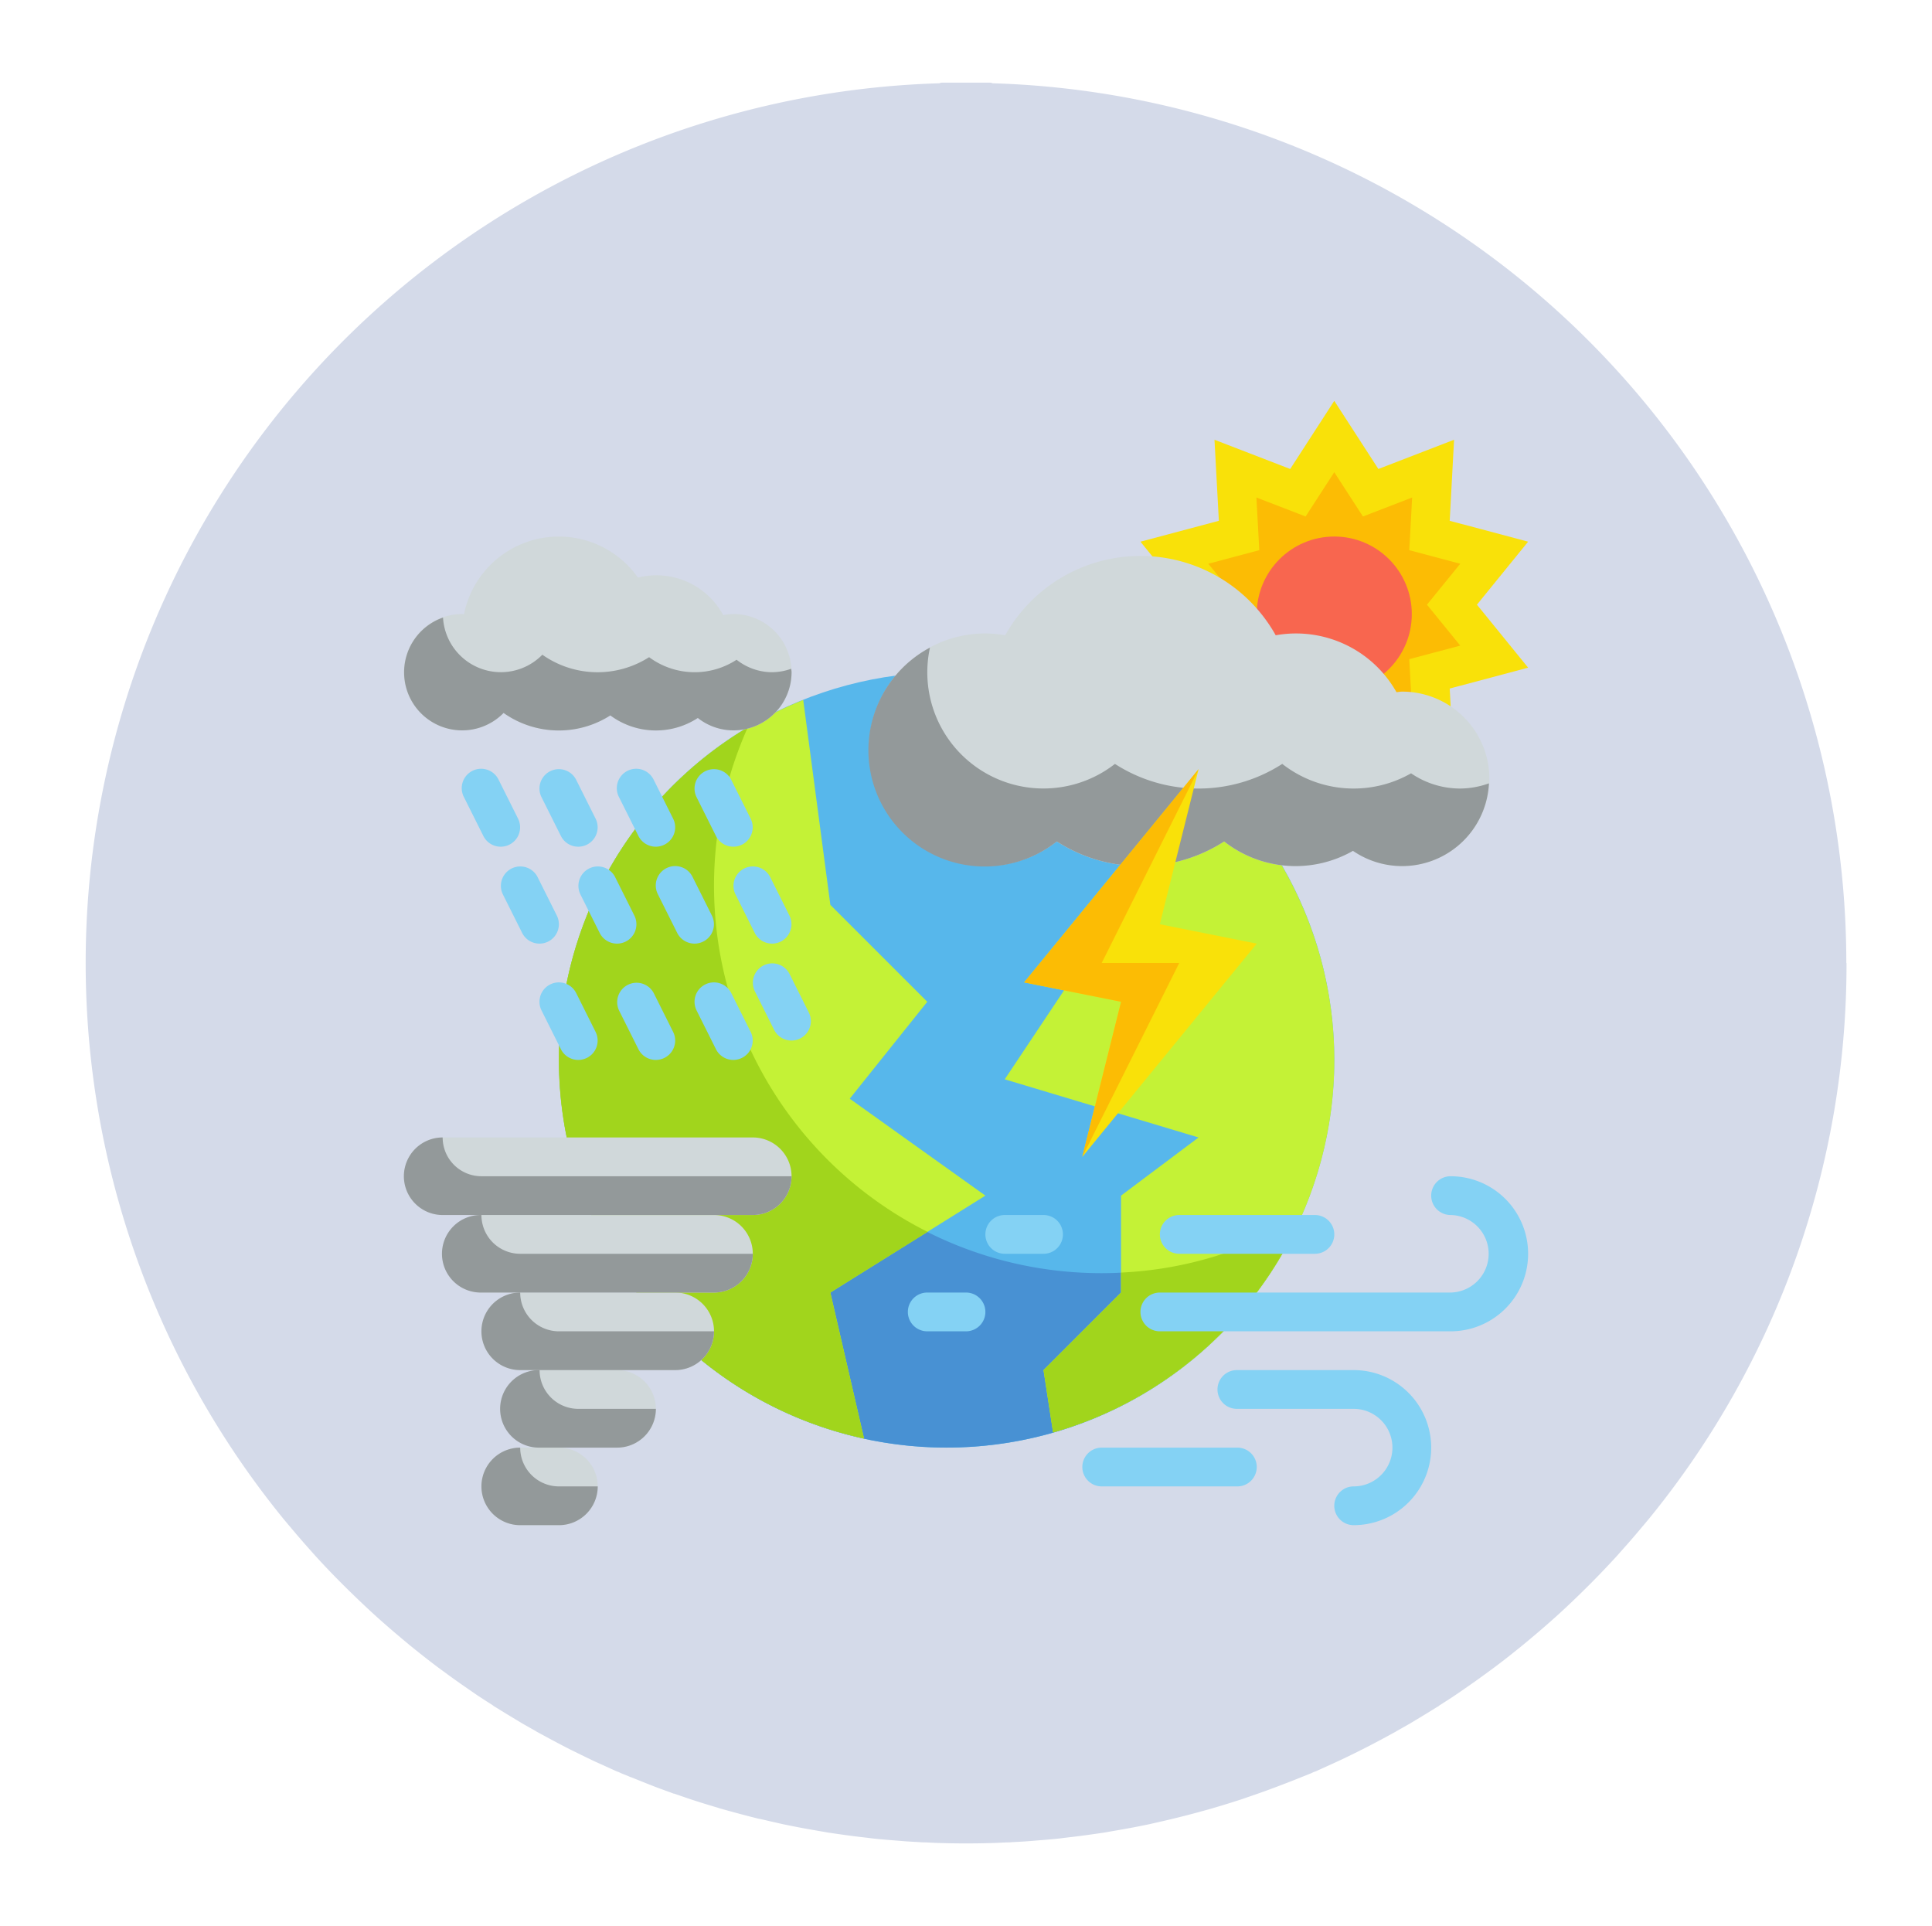 <svg xmlns="http://www.w3.org/2000/svg" width="156.674" height="156.174" viewBox="0 0 156.674 156.174">
  <g id="Grupo_70405" data-name="Grupo 70405" transform="translate(-946.032 -2876.792)">
    <path id="Trazado_102918" data-name="Trazado 102918" d="M1095.758,2954.877a71.373,71.373,0,0,0-69.242-71.333.554.554,0,0,0-.23-.052h-1.83l-.087,0h0l-.087,0h-1.83a.549.549,0,0,0-.229.052,71.363,71.363,0,0,0-53.232,116.374l0,0c.029.036.06.07.089.106.213.26.431.514.647.771q.685.816,1.395,1.611c.2.221.391.444.591.663q.929,1.014,1.9,1.988c.218.221.438.438.659.656q.918.9,1.864,1.777.252.231.506.459c.633.57,1.277,1.125,1.929,1.671.238.2.477.4.718.6q1.062.865,2.154,1.693c.24.18.484.355.726.533q.871.641,1.763,1.254c.26.178.516.36.778.536.437.292.88.575,1.323.858v.013c.127.081.257.155.384.235.175.11.352.218.529.327q.432.266.868.526c.186.111.37.225.556.334l.118.069c.3.174.6.339.9.508l.13.074v.01h0c.13.073.262.139.393.211.324.179.65.354.977.528l.025.013c.323.173.647.345.974.512.06.03.118.063.177.093l.372.186c.077.039.155.075.232.113l.249.123c.3.146.592.291.891.433.12.057.239.118.359.174.176.082.354.159.531.24.22.1.441.2.661.3.249.111.5.228.746.336l.026,0c.119.051.235.11.354.16v0c.027.011.054.02.081.032.115.049.234.091.349.139.092.038.181.081.272.119v-.012c.022.009.045.017.067.027.413.169.828.333,1.243.5.317.123.632.251.951.369.289.108.58.212.871.317.119.042.235.091.354.133v-.014c.089.032.178.06.267.091.508.176,1.016.352,1.529.517s1.052.329,1.582.486c.107.032.213.066.32.1.385.113.772.218,1.159.323.571.156,1.143.309,1.72.451.132.032.263.071.4.1v-.012l.146.034c.446.106.892.211,1.34.309.118.026.236.056.354.081.385.082.772.158,1.159.234.283.055.567.106.851.158q.479.087.959.168c.24.041.48.087.72.126.3.046.6.087.893.13q.381.055.762.106.733.1,1.468.18c.2.023.405.053.608.075l.327.033c.056.006.112.009.168.015.454.044.909.079,1.363.114.275.022.548.047.823.065s.557.033.836.049c.115.006.228.017.344.023.136.007.272.006.408.012.06,0,.12.007.18.009.205.009.41.022.615.029q2.406.081,4.815,0c.205-.007.409-.02.614-.029l.19-.009c.128-.006.257,0,.385-.012s.239-.017.358-.023c.279-.016.558-.03.836-.049.178-.012.355-.026.533-.039l.291-.026c.46-.036.92-.071,1.38-.117l.126-.01.349-.035c.206-.022.411-.052.617-.076.485-.055.97-.113,1.454-.178.258-.035.516-.07.773-.108.3-.042.593-.083.888-.129.236-.038.471-.084.707-.124q.492-.082.983-.172c.281-.051.562-.1.842-.156.383-.075.766-.15,1.147-.231.126-.027.251-.059.377-.087.445-.1.889-.2,1.333-.308q1.3-.309,2.576-.665c.253-.07.506-.136.758-.21l.4-.119c.567-.169,1.131-.342,1.692-.524.07-.022.14-.043.209-.066.251-.082.5-.173.751-.258q1.446-.492,2.865-1.043c.3-.114.592-.226.886-.345l.374-.151c.255-.1.514-.2.767-.308l.011,0h0c.124-.052.244-.113.368-.166l.029,0c.324-.14.644-.29.966-.435l.08-.037c.428-.193.855-.387,1.278-.589.278-.132.555-.269.831-.405l.261-.127q.469-.234.936-.473c.2-.1.392-.206.588-.309l.355-.187c.272-.145.544-.29.814-.439l.11-.062c.12-.066.241-.127.36-.194v-.009c.385-.216.772-.43,1.152-.652.194-.114.386-.233.58-.349q.405-.243.808-.49c.189-.116.378-.231.566-.349.122-.077.247-.148.369-.226h0l.013-.008v-.012c.455-.29.909-.581,1.357-.881.228-.153.452-.312.679-.468q.955-.657,1.89-1.344c.213-.157.429-.311.64-.47.75-.564,1.486-1.146,2.213-1.739.216-.177.43-.356.644-.535q1.046-.873,2.059-1.783c.105-.095.211-.19.315-.286.681-.622,1.347-1.262,2.005-1.911.2-.2.394-.389.59-.586q.993-1.005,1.951-2.047c.172-.188.339-.381.509-.571q.764-.853,1.5-1.732c.192-.229.386-.455.576-.686.037-.046.077-.091.114-.137l0,0a71.081,71.081,0,0,0,16.007-45.035Z" fill="#d4dae9"/>
    <rect id="Rectángulo_5654" data-name="Rectángulo 5654" width="156.674" height="156.174" transform="translate(946.032 2876.792)" fill="none"/>
    <g id="Grupo_70416" data-name="Grupo 70416">
      <g id="Flat">
        <g id="Stroke_copy_2" data-name="Stroke copy 2">
          <g id="Grupo_70415" data-name="Grupo 70415">
            <g id="Grupo_70407" data-name="Grupo 70407">
              <circle id="Elipse_4660" data-name="Elipse 4660" cx="31.437" cy="31.437" r="31.437" transform="translate(991.36 2931.301)" fill="#57b7eb"/>
              <path id="Trazado_102919" data-name="Trazado 102919" d="M1035.372,2980.028a31.4,31.4,0,0,1-28.691-44.246,31.418,31.418,0,1,0,44.807,39.768A31.239,31.239,0,0,1,1035.372,2980.028Z" fill="#4891d3"/>
              <path id="Trazado_102920" data-name="Trazado 102920" d="M1044,2939.577l-16.489,24.733,15.718,4.715-6.287,4.716v7.859l-6.287,6.288.778,5.056a31.38,31.38,0,0,0,12.575-53.367Z" fill="#c4f236"/>
              <path id="Trazado_102921" data-name="Trazado 102921" d="M991.36,2962.738a31.439,31.439,0,0,0,24.74,30.705l-2.734-11.843,12.575-7.859-11-7.859,6.288-7.86-7.86-7.859-2.2-16.61A31.429,31.429,0,0,0,991.36,2962.738Z" fill="#c4f236"/>
              <g id="Grupo_70406" data-name="Grupo 70406">
                <path id="Trazado_102922" data-name="Trazado 102922" d="M1051.5,2975.564a31.5,31.5,0,0,1-20.072,17.385l-.77-5.061,6.287-6.288v-1.619a30.906,30.906,0,0,0,14.555-4.417Z" fill="#a1d51c"/>
                <path id="Trazado_102923" data-name="Trazado 102923" d="M1013.366,2981.6l2.735,11.836a31.4,31.4,0,0,1-9.431-57.655,31.418,31.418,0,0,0,14.587,40.9Z" fill="#a1d51c"/>
              </g>
            </g>
            <g id="Grupo_70408" data-name="Grupo 70408">
              <path id="Trazado_102924" data-name="Trazado 102924" d="M1054.234,2909.295l3.575,5.525,6.139-2.369-.353,6.571,6.358,1.693-4.15,5.108,4.15,5.107-6.358,1.693.353,6.57-6.139-2.367-3.575,5.524-3.574-5.524-6.14,2.367.354-6.57-6.358-1.693,4.15-5.107-4.15-5.108,6.358-1.693-.354-6.571,6.14,2.369Z" fill="#f9e109"/>
              <path id="Trazado_102925" data-name="Trazado 102925" d="M1051.91,2932.973l-3.99,1.539.233-4.27-4.134-1.1,2.7-3.318-2.7-3.32,4.134-1.1-.233-4.271,3.99,1.539,2.324-3.59,2.325,3.59,3.99-1.539-.233,4.271,4.134,1.1-2.7,3.32,2.7,3.318-4.134,1.1.233,4.27-3.99-1.539-2.325,3.591Z" fill="#fcbc04"/>
              <circle id="Elipse_4661" data-name="Elipse 4661" cx="6.287" cy="6.287" r="6.287" transform="translate(1047.947 2920.298)" fill="#f8664f"/>
              <path id="Trazado_102926" data-name="Trazado 102926" d="M1025.941,2928.157a9.413,9.413,0,0,1,1.607.147,12.566,12.566,0,0,1,21.936,0,9.349,9.349,0,0,1,9.794,4.614c.158-.009.3-.045.458-.045a7.073,7.073,0,1,1-3.989,12.911,9.39,9.39,0,0,1-10.447-.762,12.52,12.52,0,0,1-13.568,0,9.431,9.431,0,1,1-5.791-16.865Z" fill="#d0d8da"/>
              <path id="Trazado_102927" data-name="Trazado 102927" d="M1064.451,2940.732a7.049,7.049,0,0,1-3.989-1.235,9.39,9.39,0,0,1-10.446-.763,12.518,12.518,0,0,1-13.569,0,9.42,9.42,0,0,1-15-9.431,9.431,9.431,0,1,0,10.288,15.719,12.52,12.52,0,0,0,13.568,0,9.39,9.39,0,0,0,10.447.762,7.048,7.048,0,0,0,11.026-5.473,7.013,7.013,0,0,1-2.322.421Z" fill="#93999a"/>
              <path id="Trazado_102928" data-name="Trazado 102928" d="M1040.088,2951.735l3.143-12.575-14.146,17.291,7.859,1.571L1033.8,2970.6l14.147-17.29Z" fill="#f9e109"/>
              <path id="Trazado_102929" data-name="Trazado 102929" d="M1041.66,2954.879h-6.288l7.859-15.719-14.146,17.291,7.859,1.571L1033.8,2970.6Z" fill="#fcbc04"/>
            </g>
            <g id="Grupo_70411" data-name="Grupo 70411">
              <g id="Grupo_70409" data-name="Grupo 70409">
                <path id="Trazado_102930" data-name="Trazado 102930" d="M985.073,2975.313h18.862a3.144,3.144,0,0,1,3.144,3.144h0a3.144,3.144,0,0,1-3.144,3.143H985.073a3.144,3.144,0,0,1-3.144-3.143h0A3.144,3.144,0,0,1,985.073,2975.313Z" fill="#d0d8da"/>
                <path id="Trazado_102931" data-name="Trazado 102931" d="M981.929,2969.025h25.15a3.145,3.145,0,0,1,3.144,3.144h0a3.144,3.144,0,0,1-3.144,3.144h-25.15a3.144,3.144,0,0,1-3.143-3.144h0A3.144,3.144,0,0,1,981.929,2969.025Z" fill="#d0d8da"/>
                <path id="Trazado_102932" data-name="Trazado 102932" d="M988.217,2981.6h12.575a3.144,3.144,0,0,1,3.143,3.144h0a3.144,3.144,0,0,1-3.143,3.144H988.217a3.144,3.144,0,0,1-3.144-3.144h0A3.144,3.144,0,0,1,988.217,2981.6Z" fill="#d0d8da"/>
                <path id="Trazado_102933" data-name="Trazado 102933" d="M989.789,2987.888h6.287a3.144,3.144,0,0,1,3.144,3.143h0a3.144,3.144,0,0,1-3.144,3.144h-6.287a3.143,3.143,0,0,1-3.144-3.144h0A3.143,3.143,0,0,1,989.789,2987.888Z" fill="#d0d8da"/>
                <path id="Trazado_102934" data-name="Trazado 102934" d="M988.217,2994.175h3.143a3.144,3.144,0,0,1,3.144,3.144h0a3.143,3.143,0,0,1-3.144,3.143h-3.143a3.143,3.143,0,0,1-3.144-3.143h0A3.144,3.144,0,0,1,988.217,2994.175Z" fill="#d0d8da"/>
              </g>
              <g id="Grupo_70410" data-name="Grupo 70410">
                <path id="Trazado_102935" data-name="Trazado 102935" d="M985.073,2975.313a3.144,3.144,0,1,0,0,6.287h18.862a3.144,3.144,0,0,0,3.144-3.143H988.217A3.144,3.144,0,0,1,985.073,2975.313Z" fill="#93999a"/>
                <path id="Trazado_102936" data-name="Trazado 102936" d="M981.929,2969.025a3.144,3.144,0,0,0,0,6.288h25.15a3.144,3.144,0,0,0,3.144-3.144h-25.15A3.144,3.144,0,0,1,981.929,2969.025Z" fill="#93999a"/>
                <path id="Trazado_102937" data-name="Trazado 102937" d="M988.217,2981.6a3.144,3.144,0,1,0,0,6.288h12.575a3.144,3.144,0,0,0,3.143-3.144H991.36A3.144,3.144,0,0,1,988.217,2981.6Z" fill="#93999a"/>
                <path id="Trazado_102938" data-name="Trazado 102938" d="M989.789,2987.888a3.144,3.144,0,1,0,0,6.287h6.287a3.144,3.144,0,0,0,3.144-3.144h-6.288A3.143,3.143,0,0,1,989.789,2987.888Z" fill="#93999a"/>
                <path id="Trazado_102939" data-name="Trazado 102939" d="M988.217,2994.175a3.143,3.143,0,1,0,0,6.287h3.143a3.143,3.143,0,0,0,3.144-3.143H991.36A3.144,3.144,0,0,1,988.217,2994.175Z" fill="#93999a"/>
              </g>
            </g>
            <g id="Grupo_70414" data-name="Grupo 70414">
              <path id="Trazado_102940" data-name="Trazado 102940" d="M1005.507,2926.585a4.806,4.806,0,0,0-.827.084,6.156,6.156,0,0,0-6.916-3.042,7.846,7.846,0,0,0-14.106,2.974c-.053,0-.1-.016-.157-.016a4.716,4.716,0,1,0,3.369,8.017,7.764,7.764,0,0,0,8.657.2,6.209,6.209,0,0,0,7.094.207,4.66,4.66,0,0,0,2.886,1.005,4.716,4.716,0,0,0,0-9.432Z" fill="#d0d8da"/>
              <path id="Trazado_102941" data-name="Trazado 102941" d="M1008.651,2931.3a4.662,4.662,0,0,1-2.886-1.012,6.21,6.21,0,0,1-7.094-.208,7.764,7.764,0,0,1-8.658-.2,4.7,4.7,0,0,1-8.055-3.014,4.706,4.706,0,1,0,4.912,7.737,7.764,7.764,0,0,0,8.657.2,6.209,6.209,0,0,0,7.094.207,4.66,4.66,0,0,0,2.886,1.005,4.717,4.717,0,0,0,4.716-4.716c0-.1-.022-.185-.029-.28a4.651,4.651,0,0,1-1.543.28Z" fill="#93999a"/>
              <g id="Grupo_70413" data-name="Grupo 70413">
                <g id="Grupo_70412" data-name="Grupo 70412">
                  <path id="Trazado_102942" data-name="Trazado 102942" d="M1063.666,2984.744h-23.578a1.572,1.572,0,1,1,0-3.144h23.578a3.144,3.144,0,0,0,0-6.287,1.572,1.572,0,0,1,0-3.144,6.287,6.287,0,0,1,0,12.575Z" fill="#84d2f4"/>
                  <path id="Trazado_102943" data-name="Trazado 102943" d="M1046.375,2997.319h-11a1.572,1.572,0,0,1,0-3.144h11a1.572,1.572,0,0,1,0,3.144Z" fill="#84d2f4"/>
                  <path id="Trazado_102944" data-name="Trazado 102944" d="M1052.663,2978.457h-11a1.572,1.572,0,0,1,0-3.144h11a1.572,1.572,0,0,1,0,3.144Z" fill="#84d2f4"/>
                  <path id="Trazado_102945" data-name="Trazado 102945" d="M1055.806,3000.462a1.571,1.571,0,1,1,0-3.143,3.144,3.144,0,0,0,0-6.288h-9.431a1.572,1.572,0,1,1,0-3.143h9.431a6.287,6.287,0,1,1,0,12.574Z" fill="#84d2f4"/>
                  <path id="Trazado_102946" data-name="Trazado 102946" d="M1024.369,2984.744h-3.143a1.572,1.572,0,1,1,0-3.144h3.143a1.572,1.572,0,1,1,0,3.144Z" fill="#84d2f4"/>
                  <path id="Trazado_102947" data-name="Trazado 102947" d="M1030.657,2978.457h-3.144a1.572,1.572,0,0,1,0-3.144h3.144a1.572,1.572,0,0,1,0,3.144Z" fill="#84d2f4"/>
                </g>
                <path id="Trazado_102948" data-name="Trazado 102948" d="M986.645,2945.448a1.573,1.573,0,0,1-1.415-.87l-1.572-3.143a1.573,1.573,0,1,1,2.814-1.405l1.572,3.143a1.573,1.573,0,0,1-1.4,2.275Z" fill="#84d2f4"/>
                <path id="Trazado_102949" data-name="Trazado 102949" d="M992.932,2945.448a1.571,1.571,0,0,1-1.414-.87l-1.572-3.143a1.572,1.572,0,1,1,2.813-1.405l1.572,3.143a1.572,1.572,0,0,1-1.4,2.275Z" fill="#84d2f4"/>
                <path id="Trazado_102950" data-name="Trazado 102950" d="M999.22,2945.448a1.573,1.573,0,0,1-1.415-.87l-1.572-3.143a1.573,1.573,0,1,1,2.814-1.405l1.572,3.143a1.573,1.573,0,0,1-1.4,2.275Z" fill="#84d2f4"/>
                <path id="Trazado_102951" data-name="Trazado 102951" d="M1005.507,2945.448a1.573,1.573,0,0,1-1.415-.87l-1.571-3.143a1.572,1.572,0,1,1,2.813-1.405l1.572,3.143a1.572,1.572,0,0,1-1.4,2.275Z" fill="#84d2f4"/>
                <path id="Trazado_102952" data-name="Trazado 102952" d="M989.789,2953.307a1.572,1.572,0,0,1-1.415-.869l-1.572-3.144a1.573,1.573,0,0,1,2.814-1.405l1.572,3.143a1.572,1.572,0,0,1-1.4,2.275Z" fill="#84d2f4"/>
                <path id="Trazado_102953" data-name="Trazado 102953" d="M996.076,2953.307a1.573,1.573,0,0,1-1.415-.869l-1.572-3.144a1.573,1.573,0,0,1,2.814-1.405l1.572,3.143a1.572,1.572,0,0,1-1.4,2.275Z" fill="#84d2f4"/>
                <path id="Trazado_102954" data-name="Trazado 102954" d="M1002.363,2953.307a1.572,1.572,0,0,1-1.414-.869l-1.572-3.144a1.572,1.572,0,0,1,2.813-1.405l1.572,3.143a1.572,1.572,0,0,1-1.4,2.275Z" fill="#84d2f4"/>
                <path id="Trazado_102955" data-name="Trazado 102955" d="M1008.651,2953.307a1.573,1.573,0,0,1-1.415-.869l-1.572-3.144a1.573,1.573,0,0,1,2.814-1.405l1.572,3.143a1.572,1.572,0,0,1-1.4,2.275Z" fill="#84d2f4"/>
                <path id="Trazado_102956" data-name="Trazado 102956" d="M992.932,2962.738a1.572,1.572,0,0,1-1.414-.869l-1.572-3.144a1.572,1.572,0,1,1,2.813-1.405l1.572,3.144a1.572,1.572,0,0,1-1.4,2.274Z" fill="#84d2f4"/>
                <path id="Trazado_102957" data-name="Trazado 102957" d="M999.22,2962.738a1.573,1.573,0,0,1-1.415-.869l-1.572-3.144a1.573,1.573,0,0,1,2.814-1.405h0l1.572,3.144a1.572,1.572,0,0,1-1.4,2.274Z" fill="#84d2f4"/>
                <path id="Trazado_102958" data-name="Trazado 102958" d="M1005.507,2962.738a1.574,1.574,0,0,1-1.415-.869l-1.571-3.144a1.572,1.572,0,1,1,2.813-1.405l1.572,3.144a1.572,1.572,0,0,1-1.4,2.274Z" fill="#84d2f4"/>
                <path id="Trazado_102959" data-name="Trazado 102959" d="M1010.223,2961.166a1.574,1.574,0,0,1-1.415-.869l-1.572-3.144a1.573,1.573,0,0,1,2.814-1.405l1.572,3.144a1.572,1.572,0,0,1-1.4,2.274Z" fill="#84d2f4"/>
              </g>
            </g>
          </g>
        </g>
      </g>
    </g>
  </g>
</svg>
